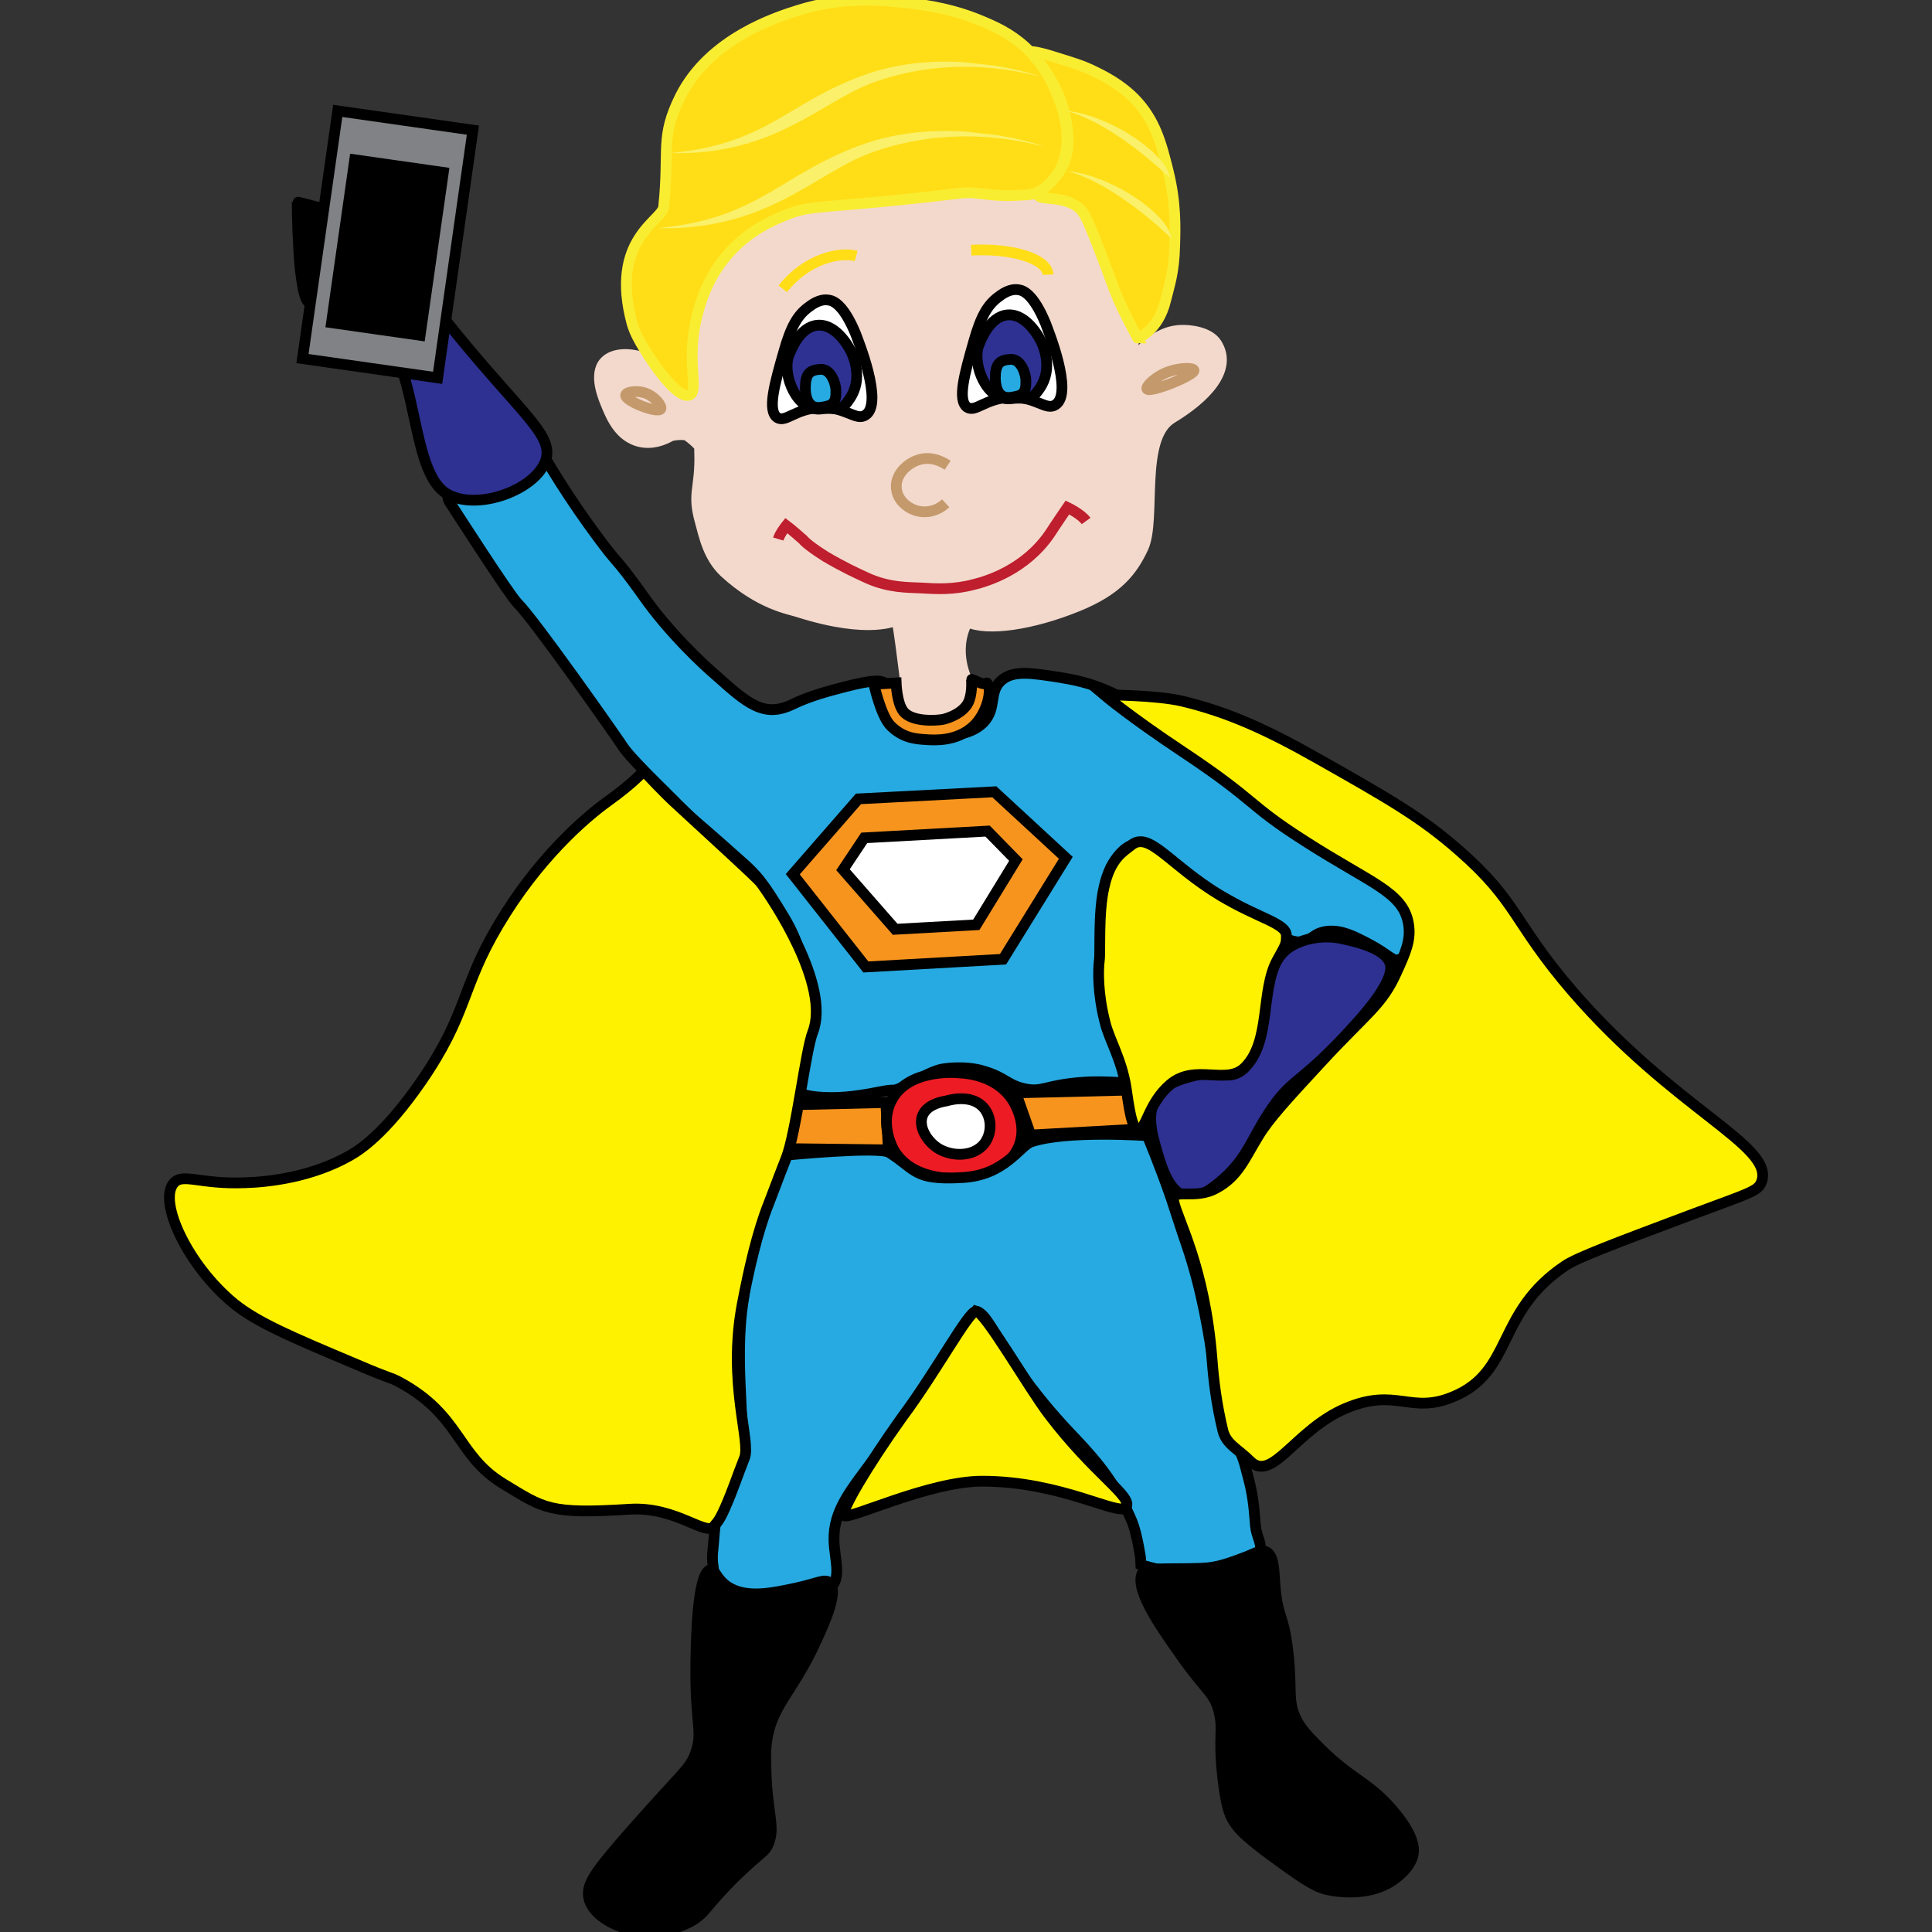 <?xml version="1.0" encoding="utf-8"?>
<!-- Generator: Adobe Illustrator 18.1.0, SVG Export Plug-In . SVG Version: 6.00 Build 0)  -->
<!DOCTYPE svg PUBLIC "-//W3C//DTD SVG 1.1//EN" "http://www.w3.org/Graphics/SVG/1.1/DTD/svg11.dtd">
<svg version="1.1" id="Layer_1" xmlns="http://www.w3.org/2000/svg" xmlns:xlink="http://www.w3.org/1999/xlink" x="0px" y="0px"
	 viewBox="0 0 600 600" enable-background="new 0 0 600 600" xml:space="preserve">
<rect x="0" y="0" width="600" height="600" fill="#333333" stroke="none"/>
<symbol  id="Blond_Hair_1" viewBox="-8.1 -3.4 16.2 6.8">
	<g>
		<g>
			<path fill="#FAF069" d="M-8.1,2.5c0,0,10.4-0.9,16.2-5.9C3.6,2-5.5,4.9-8.1,2.5z"/>
		</g>
	</g>
</symbol>
<symbol  id="Blond_Hair_4" viewBox="-11.3 -7.7 22.6 15.3">
	<g>
		<path fill="#FAF069" d="M-11.3,6.9c0,0,5.6,2.6,10.6-1.9c5-4.6,5.8-10.2,12-12.7C4.7-6.6,2.2,0.8-1,3.9
			C-6.1,8.8-10.8,6.9-11.3,6.9z"/>
	</g>
</symbol>
<g>
	<path fill="#27AAE1" stroke="#000000" stroke-width="3.342" stroke-miterlimit="10" d="M311,211.3c3.7-3.2,9.2-2.3,17.7-1
		c4.2,0.7,9.6,1.6,16.3,4.7c10.2,4.7,15.3,10.4,24.8,17c13.3,9.2,23.6,20.2,36.6,29.1c0.2,0.1,11,5,23,13.8c3.4,2.5,7,5.2,8.3,10.1
		c1.5,5.2,0,12-3.2,13c-2.1,0.7-3.3-1.7-9.7-5c-4.4-2.3-8.1-4.2-12.5-3.8c-4.5,0.5-4.7,2.9-8.1,3.3c-6.3,0.6-15.2-8.5-20.2-11.5
		c-4.6-2.8-10.4-5.1-17.7-11.5c-3.7-3.2-5.3-3.9-6.9-5.1c-3.1-2.4-8.6-5.2-14,4.2c-3.4,6-1.2,18.9-0.9,26.1c0.2,4.7,0.5,17,3.5,25.8
		c0,0,0.4,1.9,3,9.2l1.8,5.5c-0.7,2.1-7.5,0.1-17.7,1c-10.3,0.9-11.5,3-16.5,2c-5.7-1.1-6.2-3.5-12.9-5.5c-5.5-1.8-12.6-1-14.3-0.4
		c-5.4,1.8-6.1,3.5-12.5,5.9c-1.8,0.7-0.8-0.1-5.8,0.9c-8.4,1.7-13.7,2-18.8,1.6c-4.7-0.4-5.3-1.1-5.6-1.4
		c-2.6-2.9,0.1-7.9,1.9-17.8c0.6-3.2,2.3-10.6-0.6-19.4c-1.1-3.5-1.5-8.9-6.4-17.1c-5.9-9.8-8-12.4-11-15.3c-2.1-2,0,0-8.7-7.8
		c-8.6-7.6-7.9-6.6-12.6-11.3c-4.1-4.2-15.4-14.9-17.9-18.8c-1.8-2.8-27.5-39.4-32.7-44.5c-2.8-2.9-20.1-29.9-20.9-31.1
		c-4.5-6.4,13.5-2.6,11.4-2.6c-9.5-0.1,2.6-4.3,10.5-7c6.4-2.3,1.5-16.6,4-11.2c3.5,7.5,12.1,20.9,20,31.5c6.6,9,5.1,5.6,14.1,18.2
		c7.9,11.3,18.8,21.5,22.5,24.6c10,9,15.1,13.3,23.9,9c3.6-1.7,7.5-3.2,15.8-5.3c9.9-2.6,11.7-2,12.8-1.3c3.7,2.5,1.1,7.4,5,12
		c4.1,4.6,11,4.4,13.6,4.3c2.7-0.1,8.1-0.2,12-4C309.7,219.9,306.9,215,311,211.3z"/>
	<polygon fill="#F7941E" stroke="#000000" stroke-width="3.342" stroke-miterlimit="10" points="308.8,245.9 331,266.4 311.5,297.9 
		268.9,300.3 246.2,271.5 266.6,248.1 	"/>
	<polygon fill="#FFFFFF" stroke="#000000" stroke-width="3.342" stroke-miterlimit="10" points="315.5,267.1 303.2,287.2 278,288.6 
		261.8,270.1 268.4,260.2 306.7,258.1 	"/>
	<path fill="#2E3192" stroke="#000000" stroke-width="3.342" stroke-miterlimit="10" d="M431.7,299.2c1.2,3.6-3,10.4-10.7,18.9
		c-16.6,18.4-19.1,16.2-25.8,25.8c-6.6,9.4-7.5,16.1-17,23.7c-4.1,3.3-7,4.5-9.8,3.9c-5.4-1.2-7.7-9.2-9.1-14
		c-1.6-5.4-3.5-12.1,0.2-17.2c2.8-4,7.4-5.2,10.8-6.1c7.4-2,9.5,0.6,13.3-0.7c11.3-4,4.6-32.7,17.8-39.9c5.4-3,11.7-2.9,14.8-2.2
		C419.4,292.1,430.1,294.1,431.7,299.2z"/>
	<path fill="#F7941E" stroke="#000000" stroke-width="3.342" stroke-miterlimit="10" d="M352.1,338.5c1.3,4,2.7,8,4,12l-36,2
		l-4.6-13.1L352.1,338.5z"/>
	<polygon fill="#F7941E" stroke="#000000" stroke-width="3.342" stroke-miterlimit="10" points="275.1,342.4 275.9,357.1 
		243.1,356.7 246.2,343.1 	"/>
	<path fill="#ED1C24" stroke="#000000" stroke-width="3.342" stroke-miterlimit="10" d="M314.5,341.7c0.5,0.8,4.7,7.5,1.9,14.3
		c-3.6,8.8-15.5,9.7-17.8,9.9c-2.7,0.2-15.6,0.7-21.1-8.9c-0.2-0.4-4.3-7.8-0.8-14.9c4.8-10.1,19.6-9.1,21.2-8.9
		C300.5,333.3,309.6,334.1,314.5,341.7z"/>
	<path fill="#FFFFFF" stroke="#000000" stroke-width="3.342" stroke-miterlimit="10" d="M305.8,344.4c2.3,3.1,2.2,7.6,0,10.6
		c-3.5,4.7-11.3,4.3-15.5,0.9c-2.4-1.9-5-5.7-3.9-9.2c1.2-3.5,5.6-4.5,7.5-4.8C295.6,341.4,302.3,339.8,305.8,344.4z"/>
	<path fill="#27AAE1" stroke="#000000" stroke-width="3.342" stroke-miterlimit="10" d="M356.3,352.7c0,0,3.9,9.2,7.5,19.7
		c0.6,1.8,3.1,9.6,4.7,14.2c9.6,28,9.2,56.8,12.5,59.5c4.4,3.6,5,6.4,6.4,11.8c1.8,6.5,2,10.1,2.5,16c0.3,3.1,1.8,5.1,1.5,7.1
		c-0.4,2.9-4.9,4.4-8,5.4c-1.7,0.6-9.1,2.1-15,2.1c-6.3,0-14.1-2.6-14.1-2.6l-0.1-2.2c0,0-1.1-7.4-2.6-11.1
		c-4.6-10.9-10.1-17.9-17.6-25.8c-23.6-24.5-25.7-38.1-30.8-39.6c0,0-8.4,14.2-31.7,45.7c-7,9.6-12.8,16-12.5,25.7
		c0.2,5.6,2.3,11-0.9,14.5c-0.7,0.8-2,1.9-10.4,2.8c-15.1,1.7-19.8-0.8-21.2-1.6c-1.6-0.9-4.5-2.7-4.7-5.3c-0.3-2.5-0.8-4.6-0.4-7.7
		c0.8-7.7,0.2-9.7,3.9-16.7c1.6-3.1,2.6-7.2,4.1-10.9c3.1-7.8-1.9-29.3,1.5-50.3c1.9-11.5-0.7-20.6,2.8-24.3
		c6-6.6,9.7-20.3,9.7-20.3s29.5-2.9,32.7-0.9c8.5,5.3,7.5,8.7,22.8,7.8c13.2-0.7,17.8-9.9,21.4-11.1
		C331.4,350.9,356.3,352.7,356.3,352.7z"/>
	<path stroke="#000000" stroke-width="3.342" stroke-miterlimit="10" d="M396,492.9c-0.4-5.2-0.3-9.8-2.8-11c-1.4-0.6-2.7,0.1-6,1.5
		c-4,1.5-8,3.1-12.1,3.5c-6.6,0.6-19-0.2-20,1.1c-3.4,4.5,4.8,16.4,10.8,24.9c8.7,12.6,11.2,12.5,12.7,18.8c1.4,5.7-0.3,7,1.1,20
		c1,9.3,2.3,12,3,13.2c1.2,2.2,3,4.7,11.7,11.1c8.9,6.5,13.4,9.7,17.2,10.7c1.1,0.3,14,3.4,22.6-4c1.4-1.2,4-3.5,4.7-6.9
		c0.2-1.4,0.7-5.5-6.8-14.1c-7.7-8.7-12.4-9-22.2-18.8c-3.8-3.8-5.6-5.7-7.1-8.5c-3.3-6.3-1.3-9.4-2.9-22.1
		C398.5,500.9,396.9,502.8,396,492.9z"/>
	<path stroke="#000000" stroke-width="3.342" stroke-miterlimit="10" d="M253.5,509.5c2.6-5.6,7-15.4,4.1-18
		c-1.5-1.3-3.6,0.2-10.5,1.7c-7.4,1.6-15.5,3.3-21.2-0.5c-3.6-2.5-3.8-5.4-5.2-5.2c-4.3,0.6-4.5,23.7-4.6,28.6
		c-0.3,20.2,2.4,21.3-0.1,28.4c-1.9,5.1-3.6,5.4-19.8,23.8c-11.7,13.3-14.3,17.1-13.3,21.3c1.5,6,9.6,8.7,11.6,9.4
		c9.7,3.2,18.3-1.4,19.9-2.2c5-2.8,4.4-4.7,14.7-14.7c7.6-7.3,8.3-6.7,9.5-9.4c2.2-5.3-0.2-8.7-0.7-22.2c-0.1-4.4-0.2-6.4,0.1-8.9
		C239.4,529.5,246.1,525.9,253.5,509.5z"/>
	<path fill="#FFF200" stroke="#000000" stroke-width="3.342" stroke-miterlimit="10" d="M199.9,239.4c0,0-2.7,3.4-11.2,9.5
		c-7.1,5.1-21.8,17.8-34,38.5c-11.6,19.5-9.3,27.3-24,48.6c-11.3,16.3-19.1,21.2-22.1,22.9c-12,6.8-25.5,8.2-32.4,8.4
		c-14.3,0.6-19.5-3.2-22.3,0.2c-4.8,5.8,4.4,25.5,18.7,37.3c7.3,5.9,17.6,10.3,38.3,19c10.9,4.7,9.9,3.7,13.1,5.4
		c19.2,10.4,17.7,22.7,32.3,31.6c12.7,7.7,14.2,9.5,39.3,7.9c14.6-0.9,24,8.9,26.3,5.1c0.5-0.8,1.3-1,3.3-5.6
		c2.5-5.7,3.7-9.6,6-15.4c2.1-5.1-5.3-23.2-0.7-47.7c2.1-11,4.7-22.5,8.3-31.5c5.3-13.8,1.3-3.6,5.3-13.8c3.1-7.7,6.1-33.6,8.3-39.2
		c5.7-14.6-12.4-41.4-16.1-46.4c-1.3-1.7-15.1-14.2-25.9-24.2C206.2,246.2,201.3,240.9,199.9,239.4z"/>
	<path fill="#FFF200" stroke="#000000" stroke-width="3.342" stroke-miterlimit="10" d="M262.1,470.7c1.5,1.4,26.4-10.7,42.9-10.7
		c24.8,0,42.6,11.1,44.7,8.1c2.3-3.3-9.7-10.1-23.9-28.8c-6.6-8.7-20-32.2-22.7-32.1c-2.4,0.1-12.4,18.8-23,33
		C269.5,455,260.9,469.6,262.1,470.7z"/>
	<path fill="#FFF200" stroke="#000000" stroke-width="3.342" stroke-miterlimit="10" d="M388.4,453.9c6.8,6.5,14.1-10.1,29.7-16.6
		c15.6-6.5,19.9,2,33.1-3.5c19-7.8,13.1-26.2,35-40.8c3.8-2.5,15.2-6.8,38.1-15.4c19-7.1,21.8-7.6,22.8-10.7
		c3.8-11.2-26.8-22.1-58.8-59.1c-18.4-21.4-16.8-27.6-35.1-43.6C441.4,253.8,431,247.9,410,236c-16.7-9.5-28.6-14.8-42.6-18.2
		c-8.2-2-24.5-2-24.5-2s7.9,6.7,24.3,17.6c23.6,15.7,19.8,16.2,38.2,27.9c20.4,13.1,30.3,15.7,32,25.5c0.9,5-0.9,9.1-3.7,15.2
		c-4.5,10.1-9.3,12.6-23,27.4c-11.2,12.1-16.7,18.1-19.9,23.4c-4.2,6.8-6.3,12.6-13.1,16.2c-6.7,3.8-14.1-0.4-13.2,4.1
		c1.3,6.1,9.6,20.1,11.9,48.9c0.5,6.8,1.4,14.1,3.4,22.4C380.9,448.6,384.4,449.9,388.4,453.9z"/>
	<g>
		<path fill="#FFF200" stroke="#000000" stroke-width="3.342" stroke-miterlimit="10" d="M351.3,262.5c5.6-4.6,11.8,6,27.7,15.6
			c11.8,7.1,20.4,8.6,20.5,12.4c0,2.6,0,2.6-2.8,7.6c-5.3,9.5-1.9,25.5-10.2,33.5c-5.7,5.5-15.4-1.4-23.1,5.2
			c-6.8,5.8-7.5,14.2-9.9,14c-2.1-0.2-2.9-7.2-3.8-13.1c-1.4-8.8-5.2-14.8-6.5-20.1c-2.3-8.9-2.2-16.2-1.8-19.3
			c0.4-2.7-0.4-14.9,1.5-22.9C344.9,266.4,349,264.4,351.3,262.5z"/>
	</g>
	<path fill="#F3D9CC" stroke="#F3D9CC" stroke-width="3.342" stroke-miterlimit="10" d="M282,218.6c0,0-1.8-16.5-3.4-26.1
		c0,0-8.2,4.7-30.8-2.5c-2.7-0.9-11.8-2.2-22.8-12.3c-5-4.7-6.3-11.2-7.5-15.6c-2.6-9.1,0.1-10.1-0.2-21.5c0,0,2.3-0.8-3.8-5.3
		c-0.8-0.6-4.6-0.3-5.4,0.2c-2,1.1-5.5,2.6-9.6,1.6c-5.9-1.5-8.5-7.3-9.9-10.7c-1.1-2.6-4.4-10.1-0.8-14c2.7-2.9,7.8-2.6,11.1-1.6
		c10.2,3.1,12.5,15.7,15.7,15c2.7-0.6-1-5.6,1.7-20.6c0.8-4.2,0.3-5.2,4.5-14c2.9-6.1,6-14,11.4-17.6c5.6-3.8,11-7.8,26.4-9.7
		c16.9-2.2,19.7-1.3,38.4-3.2c7.9-0.8,19.4-1.4,36.4,5.3c6.3,2.5,11.8,26.8,14.3,29.9c9.3,11.3,0.7,14.5,1.8,17.6
		c0,0.1,0.1,0.1,0.1,0.1c0.8,0.3,3.4-4,7-6.9c1.1-0.8,4.7-3.8,9.8-4.1c3.3-0.2,9.2,0.6,11.4,4.1c5.2,8.2-3.7,17-13.8,23.1
		c-10.4,6.2-4.9,31.4-9,40.3c-3.4,7.3-8,13.1-20.2,18.1c-14.5,5.9-28.3,7.8-34.4,4.9l0,0c-4.9,9.4,0.1,18.5,0.1,18.5
		c0.1,1.1,0.2,2.9,0.4,5.1c-1.3,1.2-3.6,2.7-6.8,3.9c-0.9,0.3-2,0.5-3.3,0.6C285.8,221.2,282,218.6,282,218.6z"/>
	<path fill="none" stroke="#C49A6C" stroke-width="3.342" stroke-miterlimit="10" d="M205.2,127c0.5-0.8-1.5-3.5-4.2-4.7
		c-3-1.3-6.6-0.6-6.7,0.4C194,124.5,204.2,128.5,205.2,127z"/>
	<path fill="none" stroke="#C49A6C" stroke-width="3.342" stroke-miterlimit="10" d="M356.2,120.8c-0.5-0.8,2.9-4.1,6.8-5.4
		c3.4-1.2,7.5-1.3,7.8-0.4C371.2,116.5,357,122.2,356.2,120.8z"/>
	<g>
		<path fill="#FFFFFF" stroke="#000000" stroke-width="3.342" stroke-miterlimit="10" d="M268.8,128.9c-3,2-6.1-2.7-14.3-2.3
			c-7.6,0.4-10.5,4.7-13.1,3.1c-3.2-2.2-0.8-10.6,2-20.4c2.2-7.9,4.3-11.3,7.4-13.7c1.3-1,3.8-2.9,6.6-2.4c1.3,0.2,4.5,1.2,8.3,10.4
			C266.3,105.3,274.5,125.2,268.8,128.9z"/>
		<path fill="#2E3192" stroke="#000000" stroke-width="3.342" stroke-miterlimit="10" d="M263.9,123.8c4.2-6.1,1.1-13.1,0.6-14.2
			c-0.2-0.5-4.3-9.1-10.6-8.6c-5.8,0.5-8.5,8.4-9,9.6c-2,5.8,2.5,17.4,10.2,16.4C260.4,126.3,260.8,128.5,263.9,123.8z"/>
		<path fill="#27AAE1" stroke="#000000" stroke-width="3.342" stroke-miterlimit="10" d="M254.9,126.5c3.6-0.5,4.8-1.1,4.7-5.2
			c0-1.9-1.4-6.8-4.8-6.6c-3.5,0.2-4.7,1.5-4.7,6C250.2,124.1,251.4,127,254.9,126.5z"/>
	</g>
	<g>
		<path fill="#FFFFFF" stroke="#000000" stroke-width="3.342" stroke-miterlimit="10" d="M327.8,125.7c-3,2-6.1-2.7-14.3-2.3
			c-7.6,0.4-10.5,4.7-13.1,3.1c-3.2-2.2-0.8-10.6,2-20.4c2.2-7.9,4.3-11.3,7.4-13.7c1.3-1,3.8-2.9,6.6-2.4c1.3,0.2,4.5,1.2,8.3,10.4
			C325.3,102.1,333.5,122,327.8,125.7z"/>
		<path fill="#2E3192" stroke="#000000" stroke-width="3.342" stroke-miterlimit="10" d="M322.9,120.6c4.2-6.1,1.1-13.1,0.6-14.2
			c-0.2-0.5-4.3-9.1-10.6-8.6c-5.8,0.5-8.5,8.4-9,9.6c-2,5.8,2.5,17.4,10.2,16.4C319.3,123.1,319.7,125.3,322.9,120.6z"/>
		<path fill="#27AAE1" stroke="#000000" stroke-width="3.342" stroke-miterlimit="10" d="M313.9,123.4c3.6-0.5,4.8-1.1,4.7-5.2
			c0-1.9-1.4-6.8-4.8-6.6c-3.5,0.2-4.7,1.5-4.7,6C309.2,120.8,310.3,123.9,313.9,123.4z"/>
	</g>
	<path fill="none" stroke="#FFDE17" stroke-width="3.342" stroke-miterlimit="10" d="M265.9,79.5c-5.2-1.4-15.5,0.9-22.8,10.2"/>
	<path fill="none" stroke="#FFDE17" stroke-width="3.342" stroke-miterlimit="10" d="M325.5,85.3c-0.3-4.9-11-8.3-23.9-7.6"/>
	<line fill="none" stroke="#000000" stroke-width="3.342" stroke-miterlimit="10" x1="260.8" y1="94.2" x2="260.8" y2="94.2"/>
	<g>
		<path fill="none" stroke="#C49A6C" stroke-width="3.342" stroke-miterlimit="10" d="M294.3,144.5c-0.6-0.4-4.3-3-8.7-1.8
			c-3.9,1.1-7.8,4.8-7.2,9.2c0.4,3.3,3.1,5.6,5.6,6.5c3.3,1.2,7,0.4,9.7-2.1"/>
	</g>
	<path fill="none" stroke="#BE1E2D" stroke-width="3.342" stroke-miterlimit="10" d="M337.3,161.8c-1.6-2.2-5.8-4.2-5.8-4.2
		s-3.3,4.8-5.5,8.2c-7.6,11.1-19.4,14.7-23.5,15.7c-6.4,1.7-11.6,1.4-16.5,1.1c-3.9-0.2-9.9,0-16.7-3.1c-3.7-1.7-7.4-3.4-13-6.7
		c-6-3.8-6.9-5.2-6.9-5.2c-4.1-3.6-5.2-4.4-5.2-4.4s-2,2.5-2.5,4.2"/>
	<path fill="#FFDE17" stroke="#F9ED32" stroke-width="3.342" stroke-miterlimit="10" d="M362,93.3c1.2-4.9,2.6-8.7,2.8-16.8
		c0.2-6,0.4-13.6-2-23.3c-2.1-8.5-4-15.9-10.4-22.5c-4.7-4.8-10.4-7.5-12.9-8.7c-3.3-1.6-5.9-2.4-11.4-4.1c-4.9-1.6-8.6-2.3-8-1.6
		c1.3,1.7,9.7,9.8,11.3,23.3c0.3,2.8,1,8.5-2.2,13.4c-3,4.5-7.4,5.7-6.9,7.4c0.5,2.1,7,0.1,12.3,3.8c1.7,1.2,2.6,2.5,6.5,12.6
		c4.7,12,4.7,13.2,7.5,19c1.4,3,4.7,9.2,4.7,9.2l0,0C353.2,105,359.7,102.9,362,93.3z"/>
	<path fill="#FFDE17" stroke="#F9ED32" stroke-width="3.342" stroke-miterlimit="10" d="M304.3,6.3C300,4.5,293.1,2.2,282.8,1
		c-8.4-0.9-20.7-2.3-34.9,2.2c-6.3,2-27.4,8.5-36.6,26.7c-6.4,12.9-3.3,16.2-5.2,34.4c-0.5,4.3-16.9,10-9.8,36.2
		c0.9,3.1,2.6,5.9,3.7,7.7c3.5,5.9,10.7,15.8,14.1,14.5c3.2-1.2-1.3-10.8,2.5-25.1c0.9-3.5,3.3-12.3,10.7-20
		c6-6.3,12.6-9.1,16.2-10.6c7.1-3,10-2.4,30.7-4.4c25.1-2.4,24.2-3.2,29.9-2.5c6.9,0.8,8.7,0.8,15,0.4c5.2-0.3,9.3-6.1,10.2-7.9
		c4.6-9.7,0.4-19.9-1.3-24c-1.3-3.3-4.1-8.8-9.6-14C313.5,10.2,308.9,8.2,304.3,6.3z"/>
	<path fill="#F7941E" stroke="#000000" stroke-width="3.342" stroke-miterlimit="10" d="M306.5,212.1c-0.2-0.2,0,0.9-2.8-0.3
		c-2.4-1.1-2-0.8-2-0.8s0.3,3.5-0.6,6.2c-1.2,4-6.4,5.8-8.2,6.2c-2,0.4-9.6,0.9-12.3-2.4c-2.1-2.6-2.3-8.9-2.3-8.9l-6.9,0.4
		c0,0,2.1,9.6,5.1,12.8c3.9,4,8.1,4.2,11.2,4.4c2.9,0.2,9.4,0.5,14.4-4C306.6,221.7,308.3,213.9,306.5,212.1z"/>
	
		<use xlink:href="#Blond_Hair_4"  width="22.6" height="15.3" x="-11.3" y="-7.7" transform="matrix(-4.906 -0.544 0.275 -2.477 265.515 34.628)" overflow="visible"/>
	
		<use xlink:href="#Blond_Hair_4"  width="22.6" height="15.3" x="-11.3" y="-7.7" transform="matrix(-5.125 -0.568 0.291 -2.622 264.213 57.104)" overflow="visible" enable-background="new    "/>
	
		<use xlink:href="#Blond_Hair_1"  width="16.2" height="6.8" x="-8.1" y="-3.4" transform="matrix(-1.506 -1.716 1.335 -1.172 347.77 44.316)" overflow="visible"/>
	
		<use xlink:href="#Blond_Hair_1"  width="16.2" height="6.8" x="-8.1" y="-3.4" transform="matrix(-1.506 -1.716 1.335 -1.172 348.2 63.032)" overflow="visible" enable-background="new    "/>
	<g>
		<path fill="#2E3192" stroke="#000000" stroke-width="3.342" stroke-miterlimit="10" d="M138.7,153.3c-13.4-8.1-7.2-51.6-28.7-54.2
			c-12-1.5-14.1-4.6-14-5.1c0.1-0.5,14.1,0.6,13.9-4c-0.2-4.3-15-4.5-15-3.9c-0.1,0.6,14.8-0.6,14.7-4.8c-0.1-3.7-16.2-1.7-16.2-1.8
			s15.8-3.1,15.7-4.8c-0.2-3-16.3-2.7-16.3-2.9c0-0.2,15.4,0.3,15.8-1.7c0.7-3.8-16.6-7.4-16-7.3c0.3,0,11.1,4.7,13.5,1.8
			c2.3-2.8-3.1-9.9-2.2-14c0.5-2.3,5.5-3.6,7-1.1c2.1,3.4,3.9,8.3,4,10.7c0.2,5.2,1.5,10.8,17.3,31.4c27.4,35.7,40,42.4,37.3,51.3
			C166.4,152.2,148,158.9,138.7,153.3z"/>
		<path fill="none" stroke="#000000" stroke-width="3.342" stroke-miterlimit="10" d="M92.3,62.7c0,3.2,0.1,6.2,0.2,9.1
			c0.1,2.9,0.3,5.5,0.4,7.9c0.2,2.5,0.4,4.7,0.7,6.6c0.6,4.7,1.5,7.5,2.4,7.5"/>
		<g>
			<g>
				<path d="M93.1,65.4c0,1.2-0.4,3.5,0.4,4.5c0.7,0.9,1.4,0.5,2.3,0.4c1.6-0.1,3.1,0.8,4.7,0.7c1.8,0,3.5-0.4,5-1
					c0.8-0.3,0.8-1.3,0-1.6c-2-0.7-3.8-1.6-5.7-2.3c-1.4-0.6-3.3-1.6-4.7-1.4c-0.4,0-0.7,0.2-0.8,0.6c-0.4,1.3-0.6,3,0.9,3.4
					c0.6,0.2,1.3,0,2,0.2c0.6,0.2,1.2,0.5,1.8,0.7c1.1,0.4,2.1,0.7,3.2,0.5c0.9-0.1,1.1-1.3,0.2-1.6c-2.2-0.8-4.3-1.8-6.5-2.2
					c-1-0.2-1.5,1.4-0.4,1.6c2.3,0.3,4.4,1.3,6.5,2.2c0.1-0.5,0.1-1.1,0.2-1.6c-1.7,0.2-3-0.7-4.6-1.2c-0.3-0.1-1.1-0.4-1.4-0.3
					c-0.7-0.2-0.8,0-0.4,0.4c0-0.6,0.1-1.1,0.2-1.7c-0.3,0.2-0.5,0.4-0.8,0.6c1.6-0.2,4,1.2,5.3,1.8c1.6,0.7,3.1,1.3,4.7,1.9
					c0-0.5,0-1.1,0-1.6c-2.8,0.9-5.1,1.1-7.9,0.3c-0.7-0.2-1.3-0.2-2-0.2c-0.9-0.1-0.3,0.4-0.4-0.4c-0.1-0.9-0.1-1.8,0-2.7
					C94.8,64.3,93.2,64.3,93.1,65.4L93.1,65.4z"/>
			</g>
		</g>
		<g>
			<g>
				<path d="M93.3,73.9c0.1,1.4,0.2,2.9,0.3,4.3c0.1,0.8,1.1,1.2,1.5,0.4c0.7-1.4,3.9-1.4,5.1-1.7c1.7-0.4,3.3-0.9,4.8-1.3
					c0.6-0.2,0.8-0.9,0.4-1.4c-1.5-1.7-3.8-1.4-5.7-1.3c-1.3,0-5-0.8-5.5,1c-0.3,1.1,0.4,2.5,1.5,2.5c1.3,0.1,2.7-0.3,4-0.3
					c1.4,0.1,2.7,0,4.1-0.3c1-0.3,0.6-1.9-0.4-1.6c-1.6,0.4-3.1,0.2-4.7,0.2c-0.5,0-1,0-1.5,0.1c-0.2,0-1.8,0.1-1.3,0.2
					c2.4,0.5,6.7-1.4,8.6,0.8c0.1-0.5,0.2-0.9,0.4-1.4c-2.5,0.7-4.8,1.4-7.4,1.8c-1.6,0.2-2.9,0.5-3.7,2c0.5,0.1,1,0.3,1.5,0.4
					c-0.1-1.4-0.2-2.9-0.3-4.3C94.9,72.8,93.2,72.8,93.3,73.9L93.3,73.9z"/>
			</g>
		</g>
		<g>
			<g>
				<path d="M98.4,75.2c0.7,0,2.1-0.3,2.8,0c0.4,0.2,0.7,0.6,1.1,0.7c0.6,0.2,1.4,0.1,2,0.1c0.8,0,1.8,0.1,2.6-0.2
					c0.4-0.1,0.6-0.4,0.6-0.8v-0.1c0-0.3-0.2-0.6-0.4-0.7c0,0-0.1,0-0.1-0.1c-0.9-0.6-1.7,0.9-0.8,1.4c0,0,0.1,0,0.1,0.1
					c-0.1-0.2-0.3-0.5-0.4-0.7V75c0.2-0.3,0.4-0.5,0.6-0.8c-0.7,0.2-1.7,0.2-2.4,0.1c-0.5,0.1-1,0-1.5-0.3c-0.2-0.1-0.3-0.2-0.5-0.4
					c-1.1-0.4-2.4-0.2-3.6-0.2C97.3,73.5,97.3,75.2,98.4,75.2L98.4,75.2z"/>
			</g>
		</g>
		<g>
			<g>
				<path d="M94.6,77.2c0.4,0,0.8,0,1.2,0c1.1,0,1.1-1.7,0-1.7c-0.4,0-0.8,0-1.2,0C93.6,75.5,93.6,77.2,94.6,77.2L94.6,77.2z"/>
			</g>
		</g>
		<g>
			<g>
				<path d="M94.2,82.1c4.5,0,9,0,13.5,0c-0.1-0.5-0.1-1.1-0.2-1.6c-2.8,0.8-5.5,1.6-8.3,2.4c-0.7,0.2-1.4,0.3-2,0.6
					c-0.3,0-0.6,0.2-0.8,0.3c-0.3,0.3-0.4,0.3-0.4-0.2c-1.4-0.9,2.1-0.5,2.7-0.5c1.4,0,2.7-0.1,4.1-0.3c0.2,0,2-0.2,2-0.2
					c0-0.2-1.7-0.2-1.9-0.2c-0.9,0.1-1.7,0.4-2.5,0.7c-0.4,0.2-0.9,0.5-1.4,0.6c-0.5,0.4-1,0.3-1.5-0.2c-0.9-0.1-1.2-0.3-0.7-0.7
					c0.1,0.5,0.1,1,0.2,1.5c0.2-0.1,0.4-0.2,0.6-0.3c1.1-0.1,1.1-1.7,0-1.7c-0.7,0-0.9,0-1.5,0.5c-0.5,0.4-0.6,1.4,0.2,1.5
					c1.5,0.2,2.5-1.4,1.1-2.5c-1.2-1-2.4-0.1-2.6,1.2c-0.3,2.7,2.3,3,4.3,2.4c0.8-0.3,1.6-0.8,2.5-1c1-0.3,1.9-0.2,2.9-0.4
					c0.8-0.1,1.8-0.4,2.2-1.2c1.1-2.1-1.8-2-3-1.9c-2.4,0.2-4.7,0.4-7.1,0.3c-0.9,0-1.8-0.3-2.3,0.6c-0.6,1,0.2,3.3,1.3,3.6
					c1.4,0.4,4.4-1.1,5.5-1.5c2.3-0.7,4.6-1.3,6.8-2c0.9-0.3,0.7-1.6-0.2-1.6c-4.5,0-9,0-13.5,0C93.2,80.4,93.2,82.1,94.2,82.1
					L94.2,82.1z"/>
			</g>
		</g>
		<g>
			<g>
				<path d="M94.9,88.9c2.6-0.1,5.1-0.2,7.7,0.1c1.2,0.1,2.7,0.2,3.9,0.6c0.6,0.2,0.6,0.1,0.1-0.2c-0.7,0.3-1.5,0.6-2.2,0.9
					c-1.1,0.4-2.2,0.7-3.4,0.8c-0.2,0-5.2,0.9-4.4-1c0.3-0.5,3.9-0.7,4.5-0.8c0.7-0.1,4.7-0.1,1.8,0.6c-0.9,0.2-1.8,0.3-2.7,0.5
					c-1.3,0.2-3.6,0.5-1-0.1c0.9-0.2,1.9-0.4,2.9-0.5c0.8,0.2,1.4,0.1,1.9-0.4c-0.1,0-0.1,0-0.2,0c-1.2,0.1-2.5,0.4-3.6,0.7
					c-0.6,0.2-1.2,0.3-1.8,0.5c0.1,0.7,0.5,0.8,1.1,0.3c1,0,2.2-0.5,3.2-0.6c1.1-0.1,0.6-1.7-0.4-1.6c-1.6,0.2-7.2,0.8-5,3.6
					c0.2,0.2,0.6,0.3,0.8,0.2c2.3-0.8,4.6-1,6.8-1.6c0.7-0.2,1.2-0.3,1.4-1.1c0.4-2.3-3.4-1.9-4.6-1.7c-1.4,0.2-6.5,0.1-6,2.8
					c0.6,2.7,5.8,0.9,7.2,0.6c1.4-0.3,4.2-1.5,2.6-3.2c-0.8-0.9-2.4-0.9-3.5-0.8c-1.8,0.2-3.6,0.5-5.3,0.6c-2.2,0.1-2.4,3-0.9,4.4
					c1.6,1.5,6.3,0.1,8.1-0.4c1-0.3,6.1-1.7,4.1-3.7c-1-1-3.7-0.9-5-1c-2.7-0.3-5.4-0.3-8.1-0.2C93.8,87.4,93.8,89,94.9,88.9
					L94.9,88.9z"/>
			</g>
		</g>
	</g>
	<g>
		
			<rect x="99.3" y="37.1" transform="matrix(-0.99 -0.141 0.141 -0.99 228.986 168.07)" fill="#808285" stroke="#000000" stroke-width="3.342" stroke-miterlimit="10" width="42.4" height="77.7"/>
		
			<rect x="106.4" y="51.3" transform="matrix(-0.99 -0.141 0.141 -0.99 228.577 169.921)" stroke="#000000" stroke-width="3.342" stroke-miterlimit="10" width="27.8" height="51.1"/>
	</g>
</g>
</svg>
